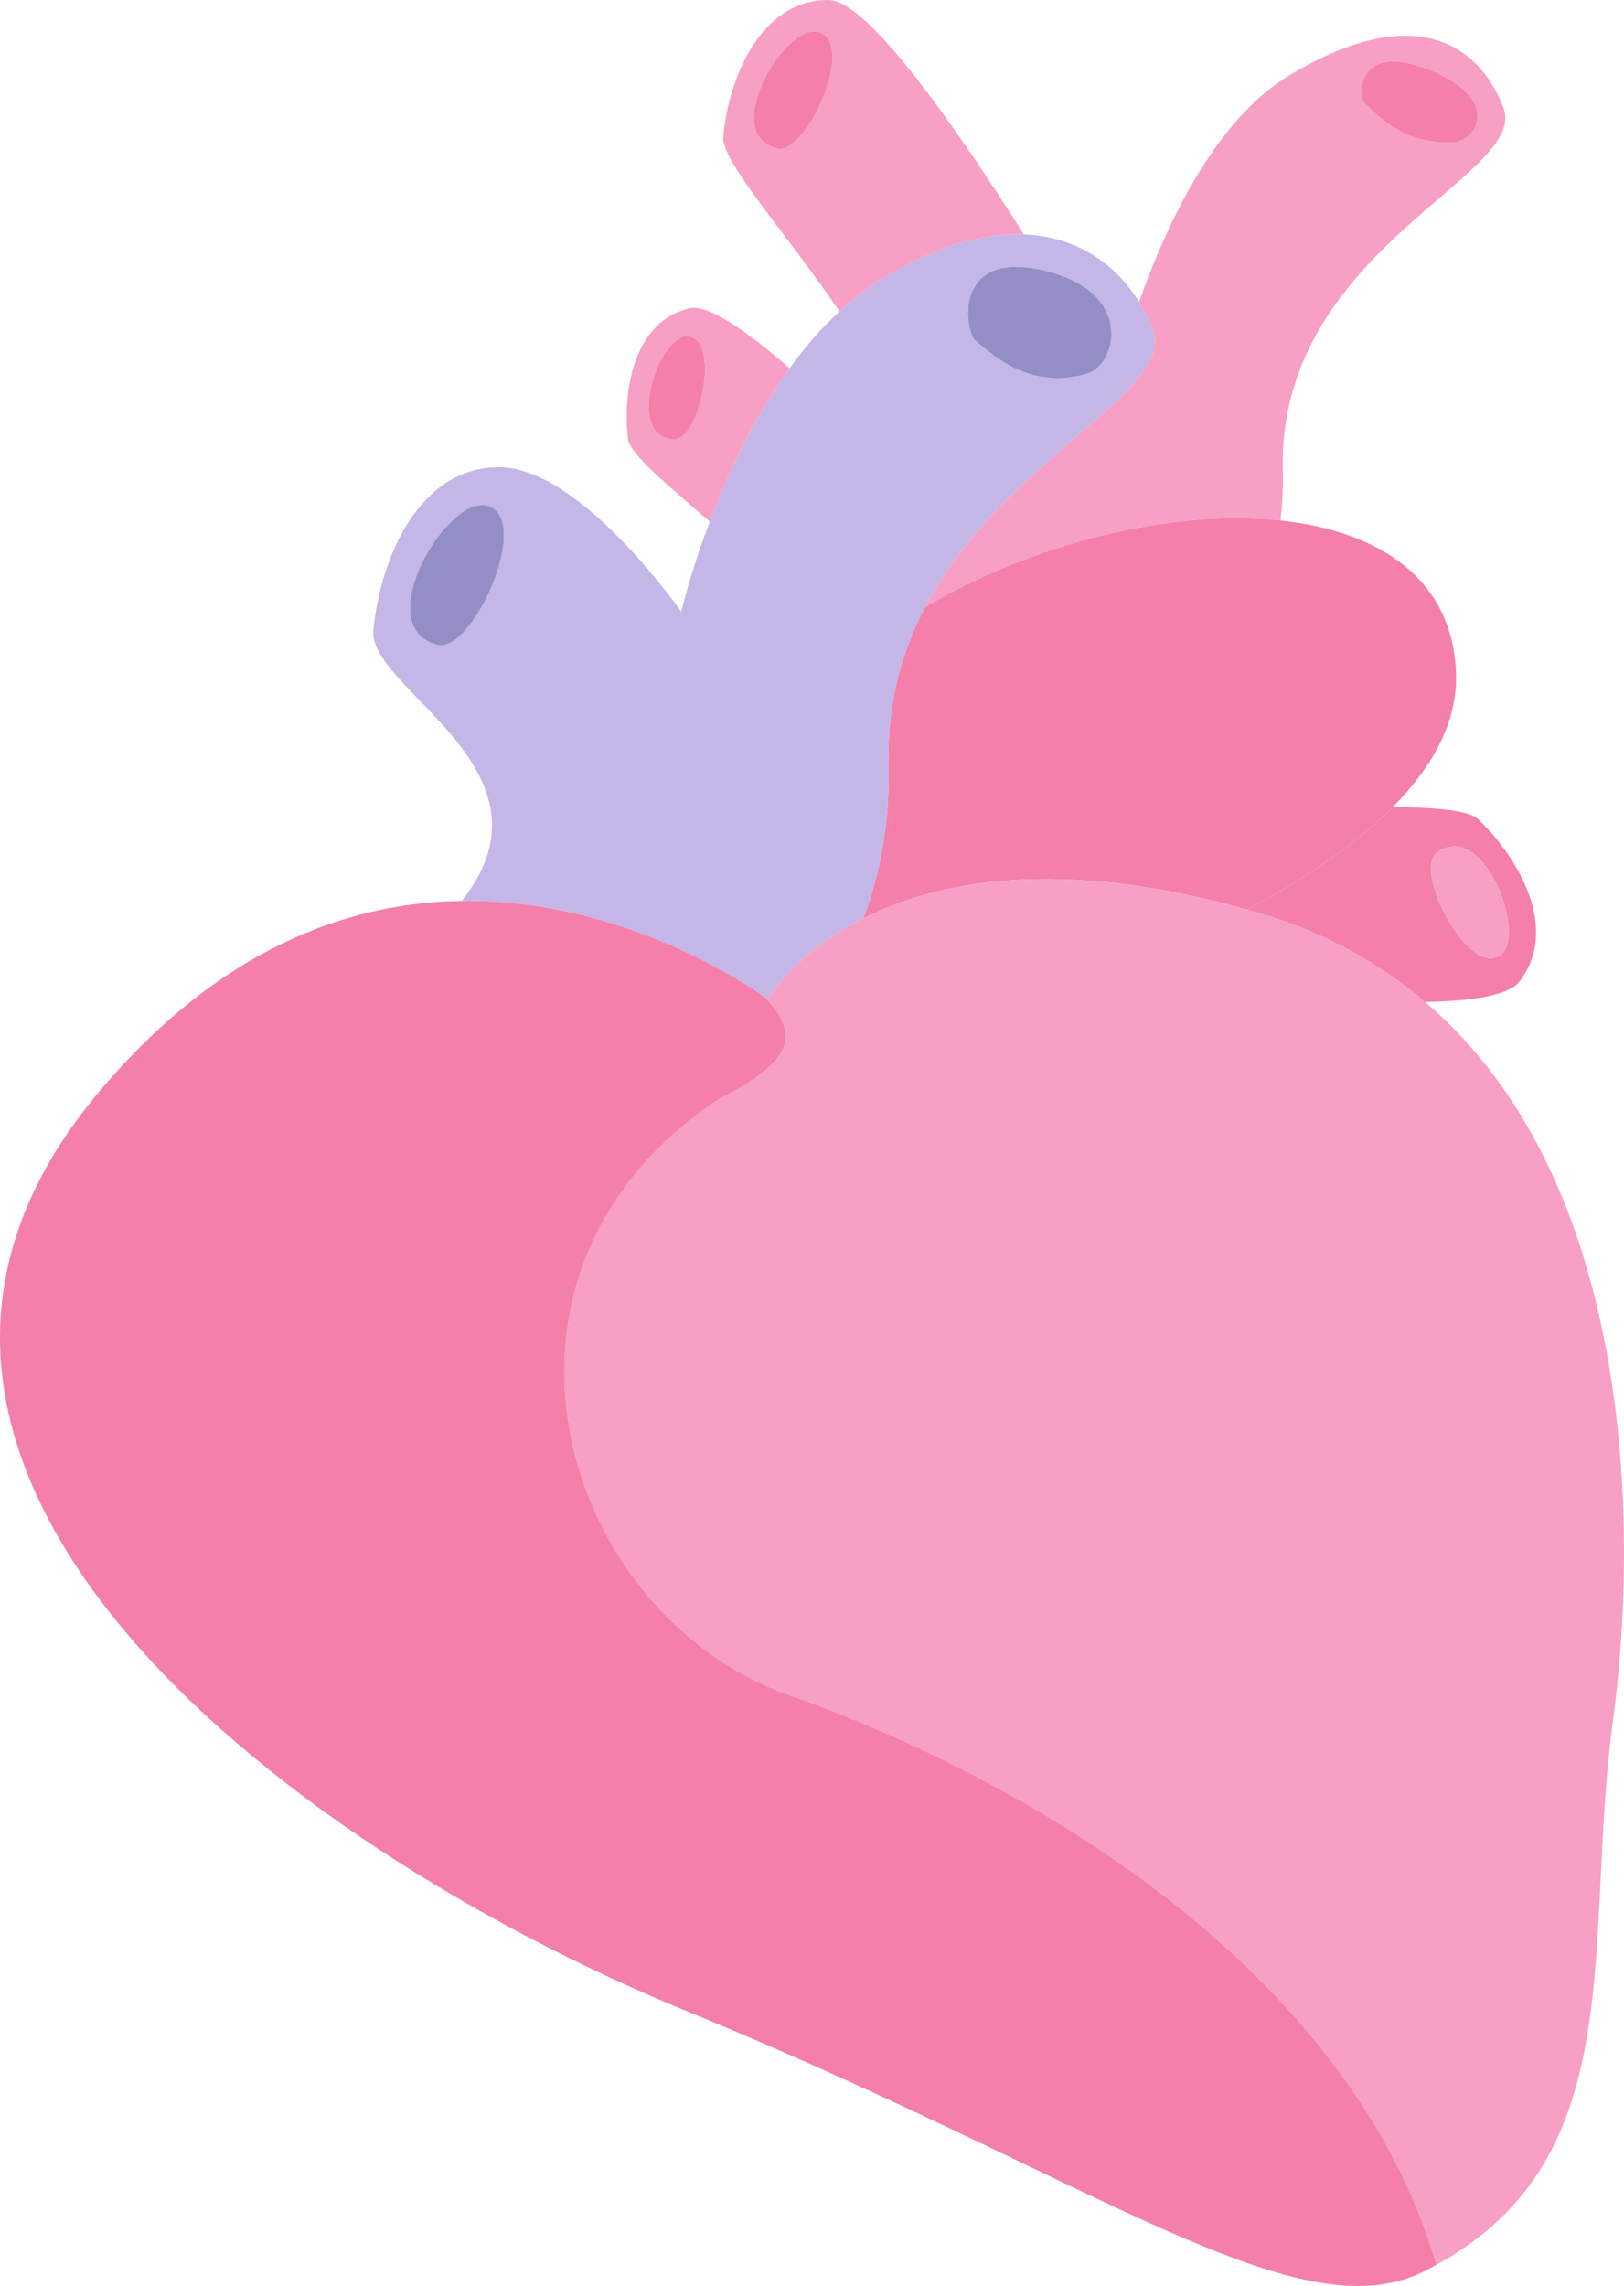 <?xml version="1.0" encoding="UTF-8" standalone="no"?>
<!-- Generator: Adobe Illustrator 16.0.3, SVG Export Plug-In . SVG Version: 6.00 Build 0)  -->

<svg
   xmlns:dc="http://purl.org/dc/elements/1.1/"
   xmlns:cc="http://creativecommons.org/ns#"
   xmlns:rdf="http://www.w3.org/1999/02/22-rdf-syntax-ns#"
   xmlns:svg="http://www.w3.org/2000/svg"
   xmlns="http://www.w3.org/2000/svg"
   xmlns:sodipodi="http://sodipodi.sourceforge.net/DTD/sodipodi-0.dtd"
   xmlns:inkscape="http://www.inkscape.org/namespaces/inkscape"
   version="1.1"
   id="Layer_1"
   x="0px"
   y="0px"
   width="781.698"
   height="1099.998"
   viewBox="0 0 781.698 1099.998"
   enable-background="new 0 0 1200 1200"
   xml:space="preserve"
   sodipodi:docname="coracao.svg"
   inkscape:version="0.92.1 r15371"><defs
     id="defs135" /><sodipodi:namedview
     pagecolor="#ffffff"
     bordercolor="#666666"
     borderopacity="1"
     objecttolerance="10"
     gridtolerance="10"
     guidetolerance="10"
     inkscape:pageopacity="0"
     inkscape:pageshadow="2"
     inkscape:window-width="1680"
     inkscape:window-height="987"
     id="namedview133"
     showgrid="false"
     fit-margin-top="0"
     fit-margin-left="0"
     fit-margin-right="0"
     fit-margin-bottom="0"
     inkscape:zoom="0.19666667"
     inkscape:cx="390.84683"
     inkscape:cy="549.99803"
     inkscape:window-x="-8"
     inkscape:window-y="-8"
     inkscape:window-maximized="1"
     inkscape:current-layer="Layer_1" /><g
     id="g130"
     transform="translate(-209.153,-50)"><g
       id="g128"><path
         d="m 654.42,342.12 c 53.282,-31.387 119.438,-47.123 171.135,-41.628 0.843,-7.644 1.263,-15.662 1.06,-24.163 C 824.087,170.116 945.471,134.711 932.827,101.836 920.184,68.96 887.309,51.259 829.142,86.662 c -35.607,21.675 -58.943,72.471 -71.702,108.627 2.533,4.119 4.695,8.474 6.437,13.001 11.66,30.315 -71.943,62.474 -109.457,133.83 z M 897.326,83.671 c 35.052,14.072 22.704,34.678 10.695,35.011 -24.92,0.693 -38.096,-15.558 -41.87,-18.921 -3.776,-3.363 -3.875,-30.163 31.175,-16.09 z"
         id="path2"
         inkscape:connector-curvature="0"
         style="fill:#f79fc5" /><path
         d="M 701.982,162.806 C 669.165,110.852 626.719,50 607.872,50 c -32.875,0 -48.049,37.935 -50.577,65.751 -1.062,11.69 28.913,44.597 55.956,84.075 6.411,-5.921 13.249,-11.265 20.585,-15.73 26.279,-15.996 49.1,-22.052 68.146,-21.29 z M 583.088,121.453 c -28.387,-7.097 5.182,-63.086 21.288,-55.59 16.11,7.495 -7.423,59.056 -21.288,55.59 z"
         id="path4"
         inkscape:connector-curvature="0"
         style="fill:#f79fc5" /><path
         d="m 604.376,65.862 c -16.106,-7.496 -49.675,48.494 -21.288,55.59 13.865,3.467 37.398,-48.094 21.288,-55.59 z"
         id="path6"
         inkscape:connector-curvature="0"
         style="fill:#f47fab" /><path
         d="m 908.022,118.682 c 12.009,-0.333 24.356,-20.938 -10.695,-35.011 -35.053,-14.072 -34.951,12.729 -31.175,16.09 3.774,3.363 16.95,19.613 41.87,18.921 z"
         id="path8"
         inkscape:connector-curvature="0"
         style="fill:#f47fab" /><path
         d="m 541.381,198.31 c -27.001,5.808 -32.764,39.645 -29.925,62.938 0.896,7.36 18.322,21.474 39.319,39.772 8.449,-22.291 21.034,-49.738 38.465,-73.831 -20.798,-18.045 -39.125,-30.757 -47.859,-28.879 z m -7.734,63.064 c -24.568,-0.813 -6.889,-52.729 7.666,-49.419 14.555,3.312 4.335,49.818 -7.666,49.419 z"
         id="path10"
         inkscape:connector-curvature="0"
         style="fill:#f79fc5" /><path
         d="m 541.313,211.955 c -14.555,-3.312 -32.234,48.605 -7.666,49.419 12.001,0.399 22.221,-46.107 7.666,-49.419 z"
         id="path12"
         inkscape:connector-curvature="0"
         style="fill:#f47fab" /><path
         d="m 815.415,489.433 c 31.774,9.426 57.979,24.24 79.685,42.705 22.84,-0.45 40.102,-3.142 45.195,-9.584 19.873,-25.138 0.04,-59.67 -19.701,-78.419 -4.615,-4.383 -20.078,-5.389 -40.881,-5.969 -18.717,18.935 -44.112,35.581 -70.402,49.573 2.049,0.578 4.025,1.076 6.104,1.694 z m 85.229,-29.023 c 22.586,-17.415 45.104,42.097 29.636,49.883 -15.47,7.786 -40.668,-41.377 -29.636,-49.883 z"
         id="path14"
         inkscape:connector-curvature="0"
         style="fill:#f47fab" /><path
         d="m 930.28,510.293 c 15.467,-7.786 -7.052,-67.298 -29.638,-49.883 -11.03,8.506 14.168,57.669 29.638,49.883 z"
         id="path16"
         inkscape:connector-curvature="0"
         style="fill:#f79fc5" /><path
         d="m 654.42,342.12 c -11.132,21.177 -18.252,45.769 -17.56,74.838 0.694,29.201 -4.24,54.034 -12.2,75.046 35.292,-17.867 93.731,-29.95 184.652,-4.265 26.291,-13.993 51.684,-30.638 70.402,-49.573 19.061,-19.279 31.2,-40.933 30.273,-64.588 -1.77,-45.181 -37.012,-68.048 -84.434,-73.088 -51.695,-5.493 -117.851,10.243 -171.133,41.63 z"
         id="path18"
         inkscape:connector-curvature="0"
         style="fill:#f47fab" /><path
         d="m 454.721,484.447 c 0.166,0.016 0.327,0.035 0.49,0.051 1.854,0.179 3.695,0.374 5.522,0.595 0.256,0.031 0.51,0.067 0.768,0.1 1.73,0.214 3.453,0.443 5.157,0.695 0.306,0.045 0.604,0.094 0.91,0.14 1.644,0.25 3.277,0.51 4.897,0.79 0.354,0.061 0.705,0.127 1.058,0.189 1.565,0.278 3.12,0.565 4.659,0.87 0.372,0.073 0.736,0.15 1.106,0.226 1.519,0.309 3.024,0.624 4.516,0.957 0.368,0.082 0.73,0.166 1.097,0.249 1.48,0.337 2.951,0.68 4.404,1.039 0.37,0.092 0.738,0.186 1.106,0.277 1.44,0.362 2.868,0.731 4.283,1.113 0.358,0.097 0.717,0.195 1.075,0.294 1.415,0.388 2.815,0.782 4.203,1.189 0.343,0.101 0.685,0.201 1.025,0.303 1.384,0.41 2.754,0.83 4.11,1.257 0.335,0.104 0.669,0.211 1,0.316 1.362,0.436 2.707,0.877 4.038,1.325 0.301,0.103 0.604,0.203 0.905,0.307 1.347,0.458 2.675,0.924 3.99,1.395 0.277,0.1 0.553,0.197 0.829,0.297 1.338,0.484 2.657,0.973 3.961,1.468 0.23,0.089 0.464,0.177 0.696,0.264 1.331,0.51 2.642,1.023 3.934,1.541 0.199,0.078 0.399,0.157 0.597,0.237 1.327,0.533 2.63,1.071 3.917,1.61 0.149,0.063 0.302,0.126 0.451,0.189 1.341,0.565 2.657,1.135 3.953,1.705 0.083,0.036 0.169,0.073 0.254,0.11 1.343,0.594 2.661,1.188 3.955,1.782 0.037,0.018 0.076,0.034 0.116,0.053 13.422,6.181 24.034,12.332 31.076,16.775 0.014,0.009 0.027,0.018 0.041,0.027 0.672,0.422 1.31,0.829 1.912,1.221 0.098,0.062 0.185,0.12 0.281,0.182 0.512,0.333 1.006,0.653 1.469,0.96 0.132,0.088 0.252,0.168 0.38,0.253 0.405,0.27 0.797,0.529 1.159,0.774 0.149,0.101 0.285,0.194 0.429,0.291 0.308,0.208 0.603,0.41 0.877,0.598 0.165,0.115 0.314,0.218 0.468,0.325 0.217,0.149 0.426,0.295 0.616,0.429 0.178,0.124 0.333,0.234 0.488,0.345 0.122,0.088 0.24,0.171 0.349,0.248 0.193,0.138 0.356,0.255 0.506,0.364 0.018,0.012 0.041,0.029 0.058,0.04 v 0.002 c 0.494,0.356 0.777,0.569 0.777,0.569 0,0 12.771,-21.922 46.071,-38.782 7.957,-21.011 12.894,-45.846 12.199,-75.045 -0.693,-29.069 6.426,-53.662 17.56,-74.839 37.512,-71.355 121.117,-103.513 109.457,-133.829 -1.742,-4.526 -3.904,-8.882 -6.438,-13.001 -11.156,-18.135 -29.897,-31.46 -55.458,-32.483 -19.046,-0.763 -41.866,5.294 -68.145,21.29 -7.337,4.465 -14.174,9.809 -20.586,15.73 -8.842,8.164 -16.846,17.459 -24.009,27.363 -17.431,24.093 -30.018,51.541 -38.467,73.831 -9.438,24.9 -13.714,43.356 -13.714,43.356 0,0 -48.386,-69.557 -87.701,-69.557 -39.312,0 -57.457,45.363 -60.481,78.629 -2.565,28.196 92.607,67.259 42.513,130.067 7.969,-0.108 15.758,0.224 23.331,0.934 z M 711.53,180.131 c 44.438,10.455 34.904,45.447 20.912,49.666 -29.032,8.752 -48.358,-11.764 -53.587,-15.684 -5.227,-3.922 -11.763,-44.438 32.675,-33.982 z M 419.722,360.269 c -33.945,-8.487 6.196,-75.442 25.46,-66.478 19.265,8.964 -8.879,70.622 -25.46,66.478 z"
         id="path20"
         inkscape:connector-curvature="0"
         style="fill:#c4b6e7" /><path
         d="m 445.182,293.791 c -19.265,-8.965 -59.405,57.991 -25.46,66.478 16.581,4.144 44.725,-57.514 25.46,-66.478 z"
         id="path22"
         inkscape:connector-curvature="0"
         style="fill:#938ec6" /><path
         d="m 678.855,214.113 c 5.229,3.92 24.555,24.436 53.587,15.684 13.989,-4.219 23.525,-39.211 -20.912,-49.666 -44.438,-10.456 -37.902,30.06 -32.675,33.982 z"
         id="path24"
         inkscape:connector-curvature="0"
         style="fill:#938ec6" /><path
         d="m 869.57,1149.739 c -2.225,0.175 -4.493,0.261 -6.804,0.259 2.31,0 4.579,-0.084 6.804,-0.259 z"
         id="path26"
         inkscape:connector-curvature="0"
         style="fill:#f79fc5" /><path
         d="m 297.254,534.951 c 1.022,-0.842 2.044,-1.648 3.065,-2.466 -1.021,0.818 -2.042,1.624 -3.065,2.466 z"
         id="path28"
         inkscape:connector-curvature="0"
         style="fill:#f79fc5" /><path
         d="m 290.289,540.889 c 1.012,-0.891 2.024,-1.742 3.036,-2.609 -1.011,0.866 -2.024,1.718 -3.036,2.609 z"
         id="path30"
         inkscape:connector-curvature="0"
         style="fill:#f79fc5" /><path
         d="m 311.222,524.203 c 1.029,-0.737 2.059,-1.447 3.089,-2.162 -1.032,0.715 -2.06,1.424 -3.089,2.162 z"
         id="path32"
         inkscape:connector-curvature="0"
         style="fill:#f79fc5" /><path
         d="m 882.434,1147.567 c -4.132,1.103 -8.414,1.816 -12.864,2.172 4.45,-0.355 8.732,-1.069 12.864,-2.172 z"
         id="path34"
         inkscape:connector-curvature="0"
         style="fill:#f79fc5" /><path
         d="m 304.238,529.389 c 1.023,-0.788 2.047,-1.543 3.07,-2.307 -1.024,0.764 -2.047,1.519 -3.07,2.307 z"
         id="path36"
         inkscape:connector-curvature="0"
         style="fill:#f79fc5" /><path
         d="m 262.645,568.634 c 0.736,-0.837 1.474,-1.62 2.213,-2.439 -0.74,0.819 -1.477,1.604 -2.213,2.439 z"
         id="path38"
         inkscape:connector-curvature="0"
         style="fill:#f79fc5" /><path
         d="m 269.511,561.084 c 0.899,-0.961 1.803,-1.868 2.703,-2.808 -0.9,0.94 -1.804,1.847 -2.703,2.808 z"
         id="path40"
         inkscape:connector-curvature="0"
         style="fill:#f79fc5" /><path
         d="m 283.336,547.222 c 0.998,-0.938 1.994,-1.829 2.992,-2.744 -0.998,0.913 -1.994,1.806 -2.992,2.744 z"
         id="path42"
         inkscape:connector-curvature="0"
         style="fill:#f79fc5" /><path
         d="m 318.218,519.374 c 1.021,-0.68 2.044,-1.337 3.067,-1.995 -1.021,0.658 -2.045,1.315 -3.067,1.995 z"
         id="path44"
         inkscape:connector-curvature="0"
         style="fill:#f79fc5" /><path
         d="m 276.412,553.946 c 0.965,-0.967 1.932,-1.883 2.896,-2.826 -0.964,0.943 -1.931,1.859 -2.896,2.826 z"
         id="path46"
         inkscape:connector-curvature="0"
         style="fill:#f79fc5" /><path
         d="m 367.089,494.86 c 0.882,-0.309 1.762,-0.618 2.642,-0.912 -0.88,0.294 -1.762,0.605 -2.642,0.912 z"
         id="path48"
         inkscape:connector-curvature="0"
         style="fill:#f79fc5" /><path
         d="m 387.864,488.816 c 0.734,-0.172 1.471,-0.353 2.203,-0.514 -0.733,0.162 -1.469,0.344 -2.203,0.514 z"
         id="path50"
         inkscape:connector-curvature="0"
         style="fill:#f79fc5" /><path
         d="m 374.025,492.574 c 0.84,-0.262 1.683,-0.527 2.523,-0.775 -0.841,0.248 -1.683,0.513 -2.523,0.775 z"
         id="path52"
         inkscape:connector-curvature="0"
         style="fill:#f79fc5" /><path
         d="m 380.953,490.561 c 0.79,-0.215 1.581,-0.437 2.368,-0.64 -0.787,0.203 -1.578,0.425 -2.368,0.64 z"
         id="path54"
         inkscape:connector-curvature="0"
         style="fill:#f79fc5" /><path
         d="m 401.748,486.082 c 0.547,-0.088 1.097,-0.188 1.642,-0.27 -0.545,0.082 -1.095,0.182 -1.642,0.27 z"
         id="path56"
         inkscape:connector-curvature="0"
         style="fill:#f79fc5" /><path
         d="m 408.823,485.071 c 0.382,-0.048 0.766,-0.106 1.147,-0.15 -0.379,0.044 -0.765,0.101 -1.147,0.15 z"
         id="path58"
         inkscape:connector-curvature="0"
         style="fill:#f79fc5" /><path
         d="m 416.211,484.278 c 0.091,-0.009 0.184,-0.021 0.275,-0.028 -0.091,0.009 -0.182,0.02 -0.275,0.028 z"
         id="path60"
         inkscape:connector-curvature="0"
         style="fill:#f79fc5" /><path
         d="m 346.182,503.476 c 0.975,-0.465 1.949,-0.92 2.922,-1.366 -0.973,0.446 -1.948,0.902 -2.922,1.366 z"
         id="path62"
         inkscape:connector-curvature="0"
         style="fill:#f79fc5" /><path
         d="m 332.221,510.754 c 1,-0.566 1.998,-1.117 2.996,-1.665 -0.998,0.547 -1.996,1.098 -2.996,1.665 z"
         id="path64"
         inkscape:connector-curvature="0"
         style="fill:#f79fc5" /><path
         d="m 339.201,506.956 c 0.992,-0.518 1.986,-1.023 2.979,-1.522 -0.992,0.499 -1.984,1.004 -2.979,1.522 z"
         id="path66"
         inkscape:connector-curvature="0"
         style="fill:#f79fc5" /><path
         d="m 360.138,497.432 c 0.915,-0.357 1.832,-0.713 2.744,-1.056 -0.914,0.343 -1.829,0.698 -2.744,1.056 z"
         id="path68"
         inkscape:connector-curvature="0"
         style="fill:#f79fc5" /><path
         d="m 325.218,514.893 c 1.013,-0.622 2.024,-1.226 3.036,-1.827 -1.012,0.601 -2.023,1.205 -3.036,1.827 z"
         id="path70"
         inkscape:connector-curvature="0"
         style="fill:#f79fc5" /><path
         d="m 353.171,500.3 c 0.942,-0.408 1.886,-0.812 2.826,-1.202 -0.94,0.39 -1.883,0.794 -2.826,1.202 z"
         id="path72"
         inkscape:connector-curvature="0"
         style="fill:#f79fc5" /><path
         d="m 394.777,487.328 c 0.658,-0.13 1.321,-0.27 1.977,-0.393 -0.656,0.124 -1.317,0.264 -1.977,0.393 z"
         id="path74"
         inkscape:connector-curvature="0"
         style="fill:#f79fc5" /><path
         d="m 895.1,532.14 c -21.706,-18.467 -47.91,-33.281 -79.685,-42.706 -2.079,-0.617 -4.056,-1.115 -6.103,-1.693 -90.921,-25.686 -149.36,-13.603 -184.652,4.264 -33.3,16.859 -46.07,38.782 -46.07,38.782 0,0 -0.281,-0.212 -0.775,-0.57 16.705,18.298 13.122,30.394 -22.972,48.873 -127.015,84.676 -75.24,252.185 39.679,288.474 132.652,48.641 268.516,142.543 306.016,272.242 94.623,-51.591 70.646,-155.713 84.951,-261.377 C 997.544,789.383 997.48,619.234 895.1,532.14 Z"
         id="path76"
         inkscape:connector-curvature="0"
         style="fill:#f79fc5" /><path
         d="m 537.706,507.384 c -0.04,-0.02 -0.079,-0.036 -0.116,-0.054 0.037,0.017 0.078,0.034 0.116,0.054 z"
         id="path78"
         inkscape:connector-curvature="0"
         style="fill:#f79fc5" /><path
         d="m 511.053,496.73 c -0.301,-0.103 -0.603,-0.204 -0.905,-0.307 0.302,0.102 0.606,0.204 0.905,0.307 z"
         id="path80"
         inkscape:connector-curvature="0"
         style="fill:#f79fc5" /><path
         d="m 525.06,501.931 c -0.197,-0.078 -0.396,-0.158 -0.595,-0.236 0.199,0.077 0.398,0.158 0.595,0.236 z"
         id="path82"
         inkscape:connector-curvature="0"
         style="fill:#f79fc5" /><path
         d="m 467.569,486.028 c -0.306,-0.045 -0.604,-0.095 -0.91,-0.14 0.305,0.046 0.604,0.095 0.91,0.14 z"
         id="path84"
         inkscape:connector-curvature="0"
         style="fill:#f79fc5" /><path
         d="m 506.11,495.1 c -0.333,-0.106 -0.665,-0.212 -1,-0.317 0.335,0.105 0.669,0.21 1,0.317 z"
         id="path86"
         inkscape:connector-curvature="0"
         style="fill:#f79fc5" /><path
         d="m 571.017,525.587 c -0.097,-0.062 -0.184,-0.119 -0.281,-0.182 0.097,0.062 0.184,0.12 0.281,0.182 z"
         id="path88"
         inkscape:connector-curvature="0"
         style="fill:#f79fc5" /><path
         d="m 568.823,524.185 c -0.014,-0.01 -0.027,-0.019 -0.041,-0.027 0.014,0.009 0.028,0.017 0.041,0.027 z"
         id="path90"
         inkscape:connector-curvature="0"
         style="fill:#f79fc5" /><path
         d="m 515.874,498.422 c -0.275,-0.101 -0.552,-0.197 -0.829,-0.297 0.276,0.1 0.554,0.196 0.829,0.297 z"
         id="path92"
         inkscape:connector-curvature="0"
         style="fill:#f79fc5" /><path
         d="m 484.902,489.31 c -0.366,-0.084 -0.729,-0.168 -1.097,-0.249 0.368,0.081 0.733,0.165 1.097,0.249 z"
         id="path94"
         inkscape:connector-curvature="0"
         style="fill:#f79fc5" /><path
         d="m 479.289,488.103 c -0.37,-0.075 -0.734,-0.151 -1.106,-0.226 0.372,0.074 0.738,0.15 1.106,0.226 z"
         id="path96"
         inkscape:connector-curvature="0"
         style="fill:#f79fc5" /><path
         d="m 533.635,505.548 c -0.085,-0.038 -0.17,-0.075 -0.254,-0.111 0.084,0.037 0.169,0.073 0.254,0.111 z"
         id="path98"
         inkscape:connector-curvature="0"
         style="fill:#f79fc5" /><path
         d="m 520.53,500.153 c -0.23,-0.087 -0.464,-0.175 -0.696,-0.264 0.232,0.09 0.465,0.176 0.696,0.264 z"
         id="path100"
         inkscape:connector-curvature="0"
         style="fill:#f79fc5" /><path
         d="m 490.412,490.626 c -0.368,-0.093 -0.736,-0.186 -1.106,-0.277 0.37,0.091 0.738,0.185 1.106,0.277 z"
         id="path102"
         inkscape:connector-curvature="0"
         style="fill:#f79fc5" /><path
         d="m 500.999,493.526 c -0.343,-0.103 -0.683,-0.203 -1.025,-0.304 0.343,0.101 0.684,0.202 1.025,0.304 z"
         id="path104"
         inkscape:connector-curvature="0"
         style="fill:#f79fc5" /><path
         d="m 529.428,503.73 c -0.149,-0.063 -0.302,-0.124 -0.449,-0.187 0.147,0.063 0.3,0.127 0.449,0.187 z"
         id="path106"
         inkscape:connector-curvature="0"
         style="fill:#f79fc5" /><path
         d="m 575.798,528.788 c -0.153,-0.107 -0.303,-0.21 -0.47,-0.325 0.165,0.113 0.319,0.219 0.47,0.325 z"
         id="path108"
         inkscape:connector-curvature="0"
         style="fill:#f79fc5" /><path
         d="m 572.865,526.8 c -0.128,-0.085 -0.248,-0.166 -0.38,-0.253 0.132,0.087 0.255,0.168 0.38,0.253 z"
         id="path110"
         inkscape:connector-curvature="0"
         style="fill:#f79fc5" /><path
         d="m 574.453,527.864 c -0.144,-0.096 -0.277,-0.189 -0.429,-0.29 0.15,0.101 0.288,0.196 0.429,0.29 z"
         id="path112"
         inkscape:connector-curvature="0"
         style="fill:#f79fc5" /><path
         d="m 495.771,492.033 c -0.358,-0.099 -0.715,-0.197 -1.075,-0.294 0.36,0.097 0.716,0.196 1.075,0.294 z"
         id="path114"
         inkscape:connector-curvature="0"
         style="fill:#f79fc5" /><path
         d="m 577.757,530.174 c -0.149,-0.109 -0.312,-0.228 -0.506,-0.364 0.185,0.131 0.361,0.257 0.506,0.364 z"
         id="path116"
         inkscape:connector-curvature="0"
         style="fill:#f79fc5" /><path
         d="m 461.501,485.193 c -0.256,-0.033 -0.512,-0.068 -0.768,-0.1 0.257,0.031 0.512,0.067 0.768,0.1 z"
         id="path118"
         inkscape:connector-curvature="0"
         style="fill:#f79fc5" /><path
         d="m 473.524,487.009 c -0.353,-0.063 -0.703,-0.13 -1.058,-0.19 0.355,0.06 0.705,0.126 1.058,0.19 z"
         id="path120"
         inkscape:connector-curvature="0"
         style="fill:#f79fc5" /><path
         d="m 576.903,529.561 c -0.157,-0.11 -0.311,-0.219 -0.488,-0.345 0.173,0.122 0.334,0.237 0.488,0.345 z"
         id="path122"
         inkscape:connector-curvature="0"
         style="fill:#f79fc5" /><path
         d="m 455.211,484.498 c -0.163,-0.016 -0.326,-0.035 -0.492,-0.051 0.168,0.016 0.329,0.036 0.492,0.051 z"
         id="path124"
         inkscape:connector-curvature="0"
         style="fill:#f79fc5" /><path
         d="M 594.524,867.562 C 479.603,831.273 427.829,663.764 554.845,579.086 c 36.094,-18.479 39.679,-30.574 22.97,-48.872 v 0 c -0.017,-0.012 -0.04,-0.029 -0.058,-0.041 -0.146,-0.105 -0.321,-0.231 -0.506,-0.364 -0.11,-0.077 -0.227,-0.16 -0.349,-0.248 -0.153,-0.107 -0.314,-0.223 -0.488,-0.345 -0.19,-0.134 -0.399,-0.278 -0.616,-0.429 -0.151,-0.105 -0.305,-0.211 -0.468,-0.325 -0.274,-0.188 -0.571,-0.389 -0.877,-0.599 -0.142,-0.095 -0.279,-0.189 -0.429,-0.29 -0.362,-0.245 -0.754,-0.506 -1.159,-0.774 -0.126,-0.085 -0.248,-0.166 -0.38,-0.253 -0.463,-0.307 -0.957,-0.627 -1.469,-0.96 -0.097,-0.062 -0.184,-0.12 -0.281,-0.182 -0.604,-0.391 -1.243,-0.799 -1.912,-1.221 -0.014,-0.01 -0.027,-0.019 -0.041,-0.027 -7.042,-4.443 -17.652,-10.594 -31.076,-16.775 -0.04,-0.018 -0.079,-0.035 -0.116,-0.053 -1.294,-0.596 -2.612,-1.188 -3.955,-1.781 -0.085,-0.038 -0.17,-0.075 -0.254,-0.111 -1.296,-0.57 -2.612,-1.139 -3.953,-1.706 -0.149,-0.063 -0.302,-0.124 -0.451,-0.187 -1.285,-0.542 -2.59,-1.079 -3.917,-1.613 -0.197,-0.078 -0.397,-0.158 -0.597,-0.236 -1.293,-0.518 -2.603,-1.031 -3.934,-1.541 -0.232,-0.088 -0.466,-0.175 -0.696,-0.264 -1.304,-0.495 -2.623,-0.983 -3.961,-1.468 -0.276,-0.101 -0.552,-0.197 -0.829,-0.297 -1.315,-0.471 -2.644,-0.937 -3.99,-1.395 -0.301,-0.103 -0.604,-0.204 -0.905,-0.307 -1.333,-0.448 -2.678,-0.89 -4.038,-1.324 -0.333,-0.106 -0.665,-0.212 -1,-0.317 -1.356,-0.428 -2.727,-0.847 -4.11,-1.257 -0.341,-0.103 -0.685,-0.203 -1.025,-0.303 -1.388,-0.406 -2.79,-0.802 -4.203,-1.189 -0.358,-0.099 -0.717,-0.197 -1.075,-0.294 -1.415,-0.383 -2.845,-0.752 -4.283,-1.113 -0.368,-0.092 -0.736,-0.186 -1.106,-0.277 -1.453,-0.356 -2.924,-0.702 -4.404,-1.039 -0.363,-0.084 -0.729,-0.168 -1.097,-0.249 -1.491,-0.333 -2.997,-0.649 -4.516,-0.957 -0.368,-0.074 -0.736,-0.151 -1.106,-0.226 -1.539,-0.305 -3.094,-0.592 -4.659,-0.869 -0.353,-0.063 -0.703,-0.13 -1.058,-0.19 -1.62,-0.28 -3.254,-0.54 -4.897,-0.79 -0.306,-0.045 -0.604,-0.095 -0.91,-0.14 -1.704,-0.252 -3.427,-0.481 -5.157,-0.695 -0.258,-0.033 -0.512,-0.068 -0.768,-0.1 -1.827,-0.221 -3.668,-0.416 -5.522,-0.595 -0.163,-0.016 -0.324,-0.035 -0.49,-0.051 -7.571,-0.71 -15.364,-1.042 -23.33,-0.931 -4.905,0.069 -9.874,0.301 -14.904,0.733 -0.092,0.008 -0.183,0.02 -0.275,0.028 -2.07,0.181 -4.151,0.394 -6.24,0.642 -0.38,0.044 -0.764,0.103 -1.146,0.15 -1.806,0.225 -3.616,0.464 -5.436,0.741 -0.545,0.082 -1.093,0.182 -1.64,0.27 -1.662,0.266 -3.323,0.543 -4.994,0.854 -0.658,0.123 -1.319,0.263 -1.977,0.393 -1.569,0.308 -3.137,0.624 -4.713,0.975 -0.732,0.161 -1.469,0.343 -2.203,0.514 -1.51,0.353 -3.021,0.713 -4.54,1.104 -0.787,0.204 -1.578,0.425 -2.368,0.64 -1.467,0.397 -2.933,0.803 -4.407,1.238 -0.839,0.249 -1.682,0.515 -2.523,0.775 -1.43,0.443 -2.86,0.895 -4.294,1.374 -0.88,0.294 -1.76,0.604 -2.642,0.911 -1.4,0.491 -2.802,0.991 -4.207,1.517 -0.912,0.343 -1.829,0.697 -2.744,1.056 -1.378,0.539 -2.758,1.091 -4.141,1.665 -0.94,0.391 -1.884,0.794 -2.826,1.202 -1.354,0.586 -2.709,1.188 -4.067,1.81 -0.973,0.446 -1.947,0.901 -2.922,1.367 -1.332,0.635 -2.667,1.287 -4,1.957 -0.992,0.498 -1.986,1.005 -2.979,1.522 -1.329,0.692 -2.657,1.404 -3.986,2.133 -0.998,0.548 -1.996,1.099 -2.996,1.665 -1.321,0.751 -2.644,1.526 -3.967,2.312 -1.012,0.602 -2.023,1.206 -3.036,1.828 -1.311,0.806 -2.622,1.643 -3.933,2.485 -1.023,0.658 -2.047,1.313 -3.069,1.995 -1.303,0.866 -2.606,1.765 -3.907,2.669 -1.03,0.713 -2.058,1.423 -3.087,2.16 -1.306,0.936 -2.61,1.906 -3.916,2.88 -1.021,0.764 -2.045,1.519 -3.068,2.307 -1.308,1.005 -2.612,2.052 -3.918,3.096 -1.023,0.818 -2.045,1.624 -3.066,2.467 -1.312,1.081 -2.619,2.208 -3.93,3.329 -1.013,0.866 -2.024,1.718 -3.036,2.608 -1.321,1.166 -2.64,2.381 -3.961,3.589 -0.996,0.914 -1.994,1.807 -2.99,2.744 -1.347,1.266 -2.687,2.588 -4.029,3.899 -0.965,0.941 -1.932,1.859 -2.896,2.826 -1.4,1.405 -2.798,2.873 -4.197,4.33 -0.901,0.939 -1.804,1.847 -2.703,2.808 -1.555,1.657 -3.104,3.386 -4.653,5.108 -0.739,0.821 -1.477,1.604 -2.215,2.439 -2.286,2.591 -4.565,5.25 -6.839,7.984 -148.156,178.231 86.655,360.188 283.821,441.088 55.454,22.751 102.908,45.03 143.85,64.623 59.136,28.301 104.675,51.001 141.082,61.442 2.8,0.804 5.548,1.534 8.24,2.189 10.778,2.618 20.725,4.03 29.967,4.039 2.312,0 4.578,-0.084 6.804,-0.26 4.45,-0.354 8.732,-1.068 12.864,-2.171 4.133,-1.103 8.112,-2.593 11.957,-4.494 2.131,-1.054 4.125,-2.168 6.145,-3.268 v 0 C 863.037,1010.105 727.174,916.203 594.524,867.562 Z"
         id="path126"
         inkscape:connector-curvature="0"
         style="fill:#f47fab" /></g></g></svg>